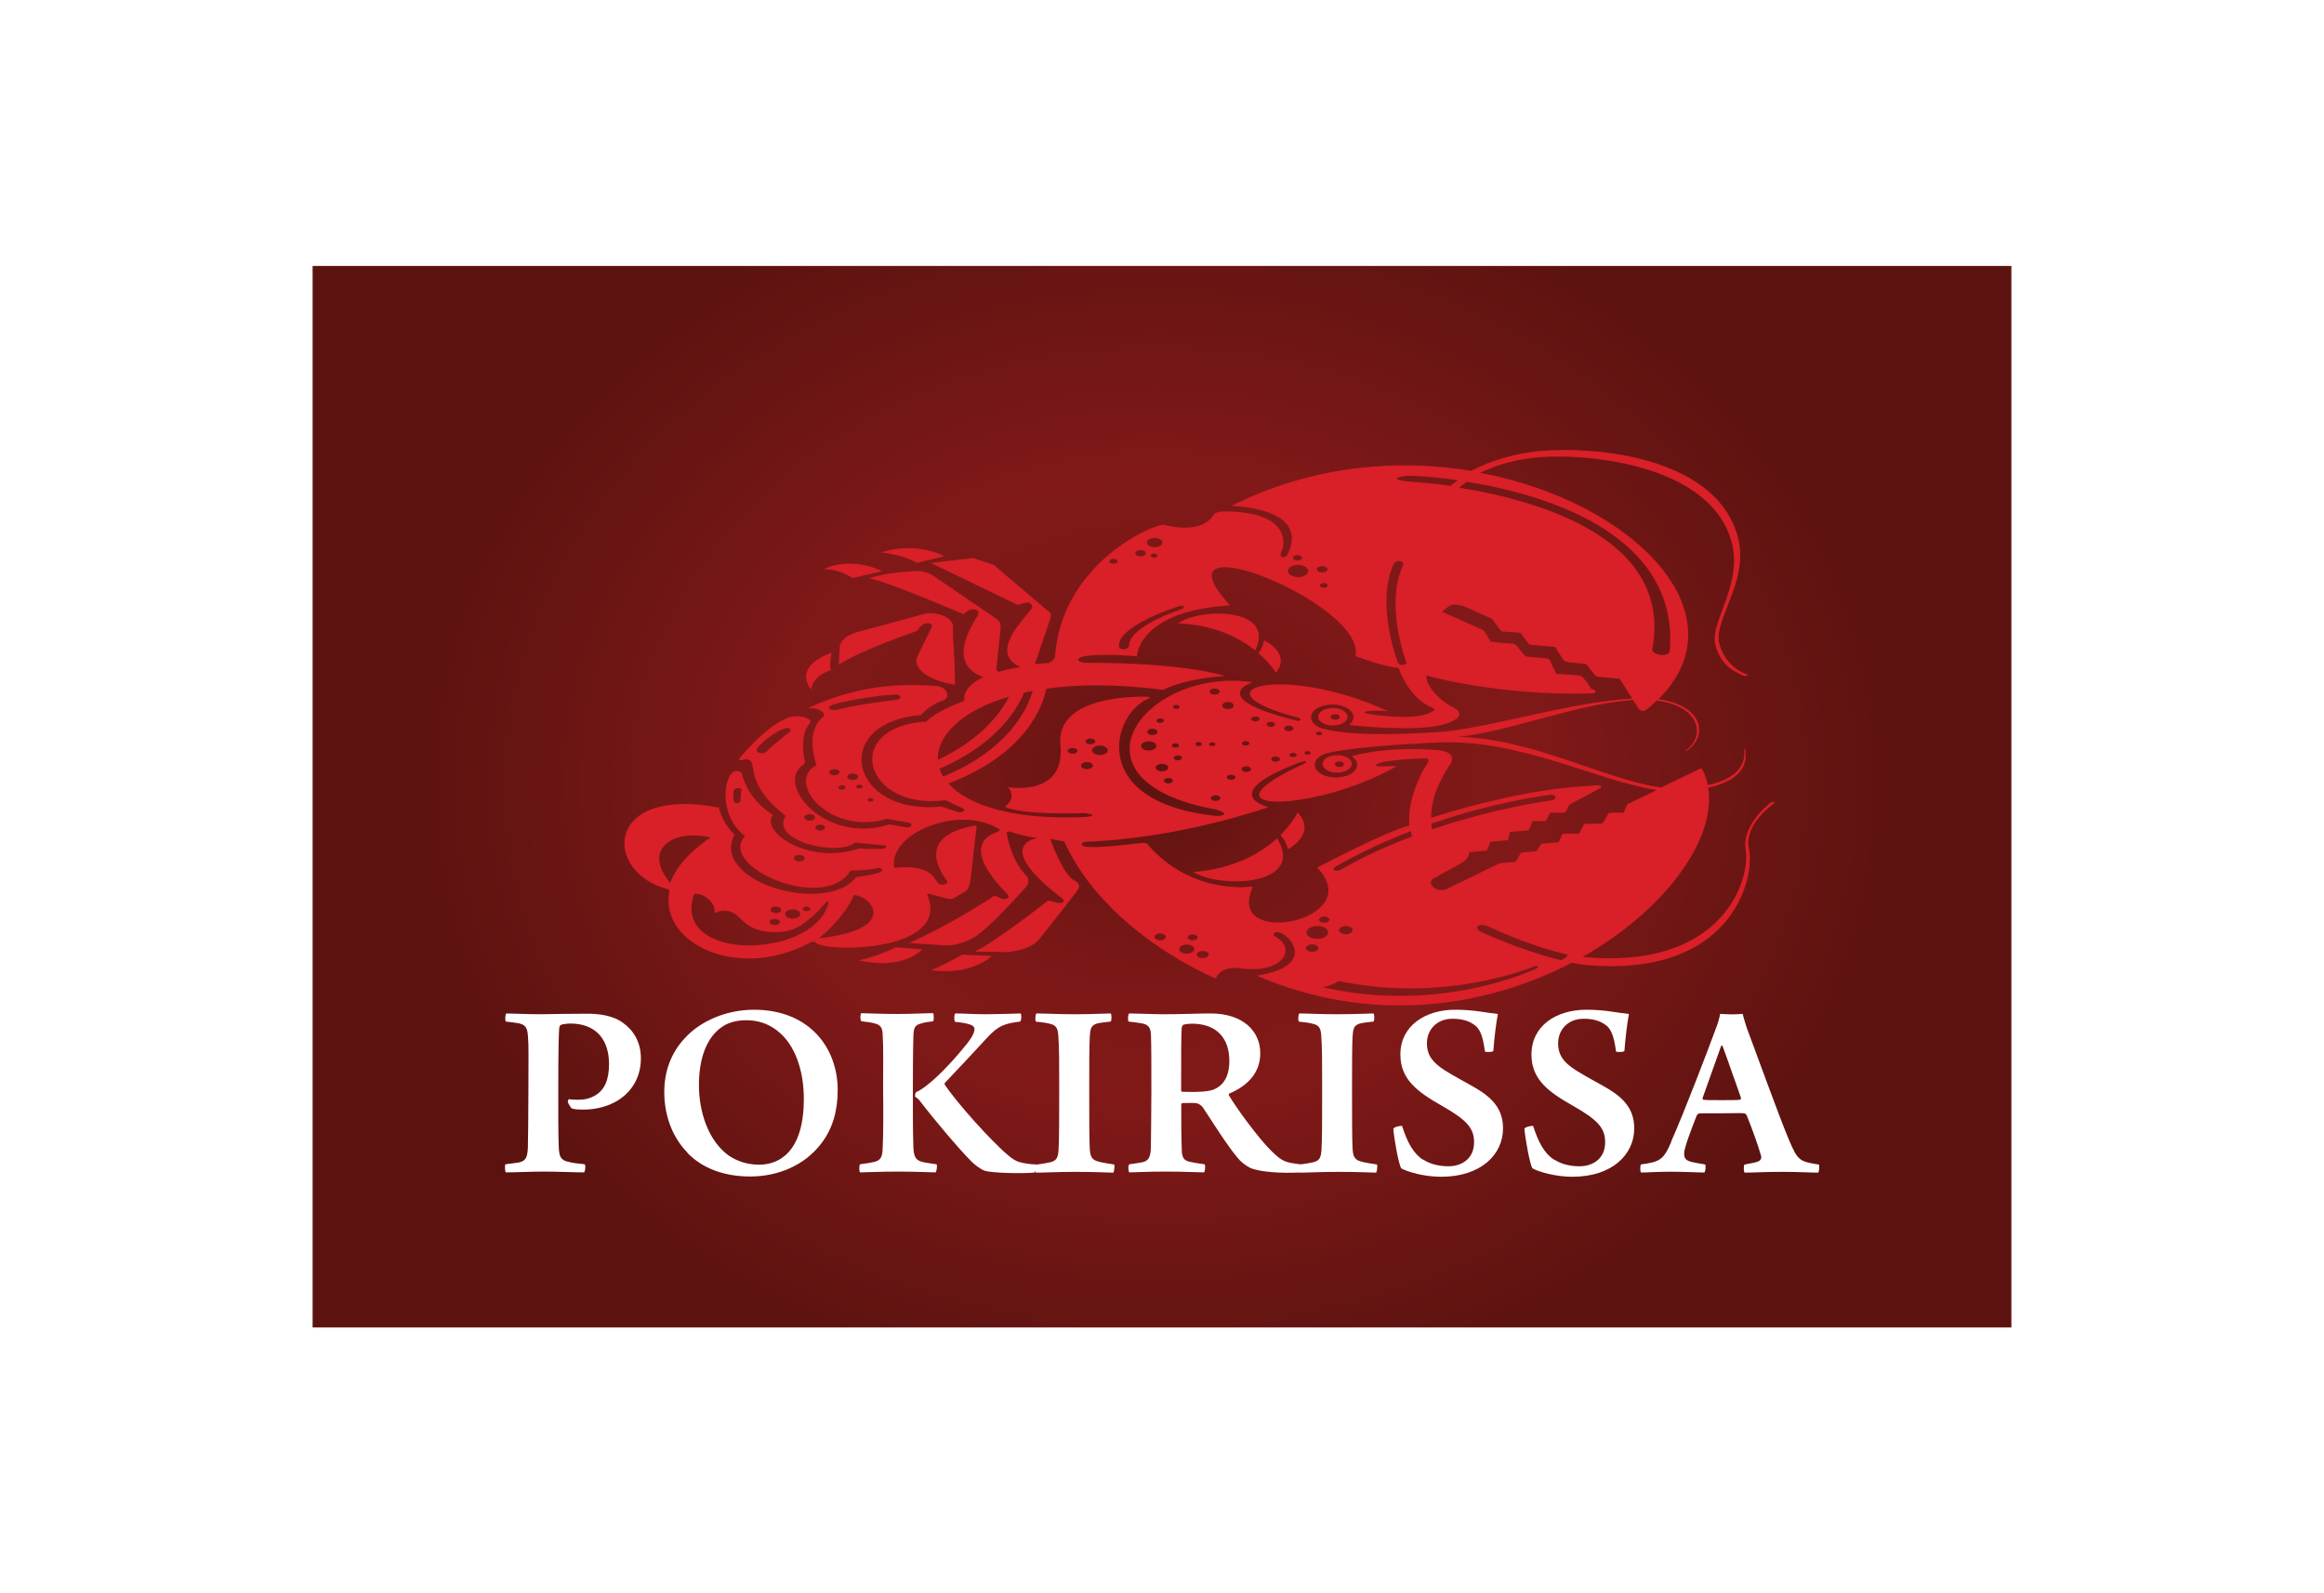 <?xml version="1.0" encoding="UTF-8"?>
<svg id="Layer_1" data-name="Layer 1" xmlns="http://www.w3.org/2000/svg" xmlns:xlink="http://www.w3.org/1999/xlink" viewBox="0 0 175 120">
  <defs>
    <style>
      .cls-1 {
        fill: url(#radial-gradient);
      }

      .cls-1, .cls-2, .cls-3 {
        stroke-width: 0px;
      }

      .cls-2 {
        fill: #d91f27;
        filter: url(#drop-shadow-1);
      }

      .cls-3 {
        fill: #fff;
      }
    </style>
    <radialGradient id="radial-gradient" cx="118.51" cy="301.97" fx="118.51" fy="301.97" r="58.67" gradientTransform="translate(-26.7 -182.48) scale(.96 .8)" gradientUnits="userSpaceOnUse">
      <stop offset="0" stop-color="#5c1310"/>
      <stop offset=".01" stop-color="#5e1310"/>
      <stop offset=".17" stop-color="#701614"/>
      <stop offset=".33" stop-color="#7c1817"/>
      <stop offset=".5" stop-color="#801918"/>
      <stop offset="1" stop-color="#5c1310"/>
    </radialGradient>
    <filter id="drop-shadow-1" filterUnits="userSpaceOnUse">
      <feOffset dx="2.49" dy="2.49"/>
      <feGaussianBlur result="blur" stdDeviation="1.78"/>
      <feFlood flood-color="#121617" flood-opacity=".75"/>
      <feComposite in2="blur" operator="in"/>
      <feComposite in="SourceGraphic"/>
    </filter>
  </defs>
  <rect class="cls-1" x="23.54" y="20.03" width="127.92" height="79.95"/>
  <g>
    <path class="cls-2" d="M67.62,70.58c1.08-.42,2.34-1.17,2.34-1.17l2.24.1s-1.53,1.51-4.58,1.07ZM66.97,69.01l-2.01-.15s-1.41.7-2.8.98c3.43.78,4.8-.83,4.8-.83ZM69.42,49.09c0-2.38-.2-3.43-.14-4.32.06-.89-1.53-1.2-2.08-1.05-.56.15-3.87,1.07-5.03,1.37-1.16.3-1.42.87-1.43,1.15-.01.28-.07,1.34-.07,1.34,1.52-1.05,5.92-2.56,5.92-2.56,0,0,.06-.19.36-.43.3-.24.88-.17.72.15-.16.32-.75,1.53-1.08,2.21-.33.68.4,1.75,2.84,2.13ZM59.55,40.37c1.29.03,2.16.68,2.16.68l2.23-.52s-2.2-1.17-4.39-.16ZM63.87,39.11c1.89.25,2.68.8,2.68.8l2.07-.51s-2.05-1.15-4.75-.29ZM60.14,46.67s-2.96.9-1.55,2.78c.14-1.13,1.51-1.46,1.51-1.46-.2-.24.04-1.32.04-1.32ZM87.38,63.19c2.05,1.28,8.48,1.02,6.3-2.54l-.04.03c-1.2,1.08-3.16,2.24-6.19,2.5h-.07ZM95.22,58.7s-.36.79-1.3,1.71c0,0,.42.38.58,1.07,2.3-1.42.71-2.78.71-2.78ZM86.27,44.46c2.71.13,4.56,1.09,5.72,2l.04.03c1.59-3.23-4.12-3.23-5.82-2.03h.06ZM92.69,45.73c-.08.61-.42.97-.42.97.91.78,1.31,1.47,1.31,1.47,0,0,1.28-1.26-.89-2.44ZM99.29,54.95c.09.36-.33.7-.93.75-.61.05-1.16-.2-1.25-.56-.09-.36.33-.7.94-.75.61-.05,1.17.2,1.25.56ZM98.03,55.1c.03.11.2.19.39.18.19-.02.32-.12.29-.24-.03-.11-.2-.19-.39-.18-.19.02-.32.12-.29.24ZM98.97,51.4c.09.36-.33.7-.94.75-.61.05-1.16-.2-1.25-.56-.09-.36.33-.7.94-.75.6-.05,1.16.2,1.25.56ZM97.71,51.54c.03.11.2.19.39.18.19-.02.32-.12.29-.24-.03-.12-.2-.19-.39-.18-.19.02-.32.12-.29.24ZM113.63,31.47c3.82-.33,12.63.35,14.6,6.02,1.28,3.5-1.71,6.61-1.26,8.45.44,1.83,1.98,2.32,2.11,2.37.13.08-.15.18-.43.04-.19-.15-1.55-.53-1.98-2.3s2.32-4.76,1.1-8.13c-1.88-5.47-10.83-6.27-14.38-5.97-1.73.15-3.19.58-4.42,1.17,11.66,2.2,19.82,10.71,13.42,17.05h0c3.41.46,3.76,2.82,2.13,3.88,0,0-.05.04-.08.03-.03-.01.02-.06.02-.06,1.5-1.08,1.07-3.33-2.19-3.74h0c-.22.21-.44.41-.69.61-.35.28-.6.17-.76-.12-.04-.07-.17-.28-.33-.53-.07,0-.14,0-.21.01-4.15.32-9.04,2.33-12.94,2.76h0c5.56.11,11.14,3.27,15.26,3.81h0l2.88-1.4s.21-.1.26.12c.17.35.29.72.37,1.1h0c2.61-.57,2.84-1.91,2.73-2.68,0,0-.03-.05.02-.05.05,0,.05.04.05.04.17.72.11,2.27-2.77,2.89.62,3.89-3.25,9.23-9.46,12.74,10.63,1.03,12.65-5.9,12.28-8.05-.33-1.94,1.9-3.58,1.9-3.58,0,0,.11-.09.22-.04.11.05-.01.12-.01.12,0,0-2.25,1.59-1.87,3.35.52,2.18-1.21,9.86-12.41,8.8-.34-.05-.63-.09-.91-.17-6.38,3.34-15.01,4.74-23.75.98,4.65-.71,2.47-3.17,1.64-3.26-.25-.06-.52.14-.25.31,1.71.88.58,2.93-2.78,2.37-1.46-.07-1.67.8-1.67.8,0,0-8.24-3.32-11.43-10.33l-1.04-.18s.94,2.74,1.84,3.14c.45.2.35.56.18.77-.16.21-2.11,2.72-2.85,3.63-.73.9-2.48.98-2.48.98l-2.38-.04c1.55-.73,5.35-3.71,5.45-3.79.09-.07.26-.02.26-.02,0,0,.25.05.53.13.28.07.63-.06.37-.3-5.4-4.11-1.91-4.57-1.91-4.57,0,0-1-.12-1.94-.45-.41-.18-.34.16-.34.16,0,0,.27,1.86,1.41,3.06.43.47.06.88.06.88,0,0-2.13,2.43-3.46,3.49-1.32,1.06-2.68.94-2.68.94l-2.66-.18s3.25-1.46,6.29-3.5c.13-.06.23-.02.23-.02,0,0,.16.07.38.17.23.1.8.04.44-.35-3.8-3.87-.95-4.56-.71-4.67.24-.11.19-.19-.07-.31-3.02-1.67-7.98.43-7.73,2.84l.04.19c2.34-.32,2.97.7,2.97.7,0,0,.06.11.28.4.22.29.87.14.7-.12-.22-.33-2.7-3.4,2.24-4.19l-.49,4.27s-.08.55-.42.75c-.35.19-.55.3-.78.45-.23.14-.54.05-.54.05,0,0-.81-.22-1.23-.33-.42-.12-.21.17-.21.17,1.58,4.21-7.7,4.24-8.48,3.47-.17-.17-.46.04-.46.04-5.44,2.86-11.28,0-10.54-3.88,0,0,.06-.1-.1-.17-4.85-1.22-4.92-7.81,3.83-6.16.3,1.25,1.18,2.05,1.18,2.05-1.87,3.53,6.9,6.1,9.16,3.19.48-.06.93-.13,1.55-.28.62-.15.46-.51-.09-.37-.55.14-1.88.16-1.88.16-1.95,3.23-10.08-.32-7.95-2.59-1.84-1.47-1.66-3.92-1.03-4.72.24-.31.74-.22.81.06.19.8.81,2.09,2.32,3.05-.98,1.22,2.62,3.83,6.52,2.53.32.05,1.23.02,1.6.04.39,0,.51-.23.32-.26-.23-.03-1.81-.17-2.24-.22-1.34,1.07-6.44-.12-5.24-2.01-2.41-1.84-2.38-3.3-2.51-3.85-.13-.55-.57-.41-.78-.35-.21.06-.22-.1-.22-.1,0,0,1.96-2.43,3.66-3.08.86-.32,1.98.04,1.65.42-.81.97-.37,2.77-.37,2.77,0,0,.09.18-.13.36-2.11,1.45,1.68,6.02,6.52,4.47,0,0,.84.14,1.23.22.39.08.6-.28.22-.35-.38-.07-1.63-.29-1.63-.29-4.3,1.31-7.72-2.79-5.32-4.03-.09-.37-.87-2.49.49-3.64.39-.31-.55-.75-.92-.64-.17.04-.2,0-.12-.06,4.45-2.09,8.24-1.69,9.39-1.65,1.15.04,1.17.9.78,1.06-.4.17-.98.33-1.75,1.14-6.94.6-5.33,7.62,1.52,6.89,0,0,.98.33,1.28.42.3.08.66-.13.34-.28-.32-.15-1.29-.61-1.29-.61-6.18.8-7.87-5.55-1.43-5.93.63-.74,2.85-1.56,2.85-1.56,0,0-.29-.97,1.43-1.78-2.87-1.03-.77-4.06-.45-4.6.32-.54-.42-.64-.78-.35-.35.28-.26.21-.26.21,0,0-5.73-2.46-7.1-2.7,1.44-.49,3.08-.51,3.53-.55.46-.04.99.15,1.39.42.4.27,4.71,3.22,4.71,3.22,0,0,.3.2.26.62-.04.42-.28,2.81-.32,3.08-.04.27.27.24.27.24,0,0,.11-.11,1.53-.35-2.5-1.12.5-3.78.91-4.51-.06-.27-.21-.43-.66-.3l-.45.13-6.53-3.16,3.19-.37,1.55.52,4.02,3.42s.38.19.25.57c-.13.38-1.18,3.48-1.18,3.48q.62-.05.96-.08c.35-.03.55-.44.55-.44.46-7.07,7.46-10.07,8.21-9.97,3.09.77,3.75-.78,3.75-.78,0,0,.1-.21.76-.23,5.07,0,4.61,2.51,4.32,3.05-.21.4.25.58.46.21,1.81-3.6-4.22-3.67-4.22-3.67,5.96-3.01,12.39-3.58,18.06-2.65,1.49-.77,3.27-1.33,5.41-1.52ZM88.14,69.67c.24-.02.41-.16.38-.3-.03-.15-.26-.25-.51-.23-.24.02-.41.16-.38.3.04.15.26.25.51.23ZM86.31,69.04c.05.19.33.32.64.29.31-.03.53-.2.48-.38-.04-.19-.33-.32-.64-.29-.31.03-.53.2-.48.39ZM51.02,60.58s-2.4-.58-3.48.62c-1.08,1.19.44,2.8.44,2.8.41-1.11,1.37-2.29,3.04-3.42ZM61.78,64.93c-.23.76-1.23,2.14-2.61,3.25,6.2-.69,3.89-3.27,2.61-3.25ZM49.78,64.84c-1.76,5.07,8.63,4.95,10.05.91,0,0,.26-.7-.26-.12-1.21,1.39-2.18,1.94-3.01,2.04-3.79.4-2.93-2.24-5.29-1.4.25-.43-.5-1.51-1.49-1.43ZM57.28,66.69c.31-.03.53-.2.48-.39-.04-.19-.33-.32-.64-.29-.31.03-.53.2-.48.39.04.19.33.32.64.29ZM55.79,66.72c-.21.02-.36.14-.33.26.03.13.23.21.44.2.21-.02.36-.14.33-.26-.03-.13-.23-.21-.44-.2ZM58.29,66.13c.16-.01.26-.1.24-.19-.02-.09-.17-.16-.32-.14-.16.01-.26.1-.24.19.02.09.17.16.32.15ZM56.33,66c-.03-.13-.24-.23-.46-.21-.22.02-.37.14-.34.28.03.13.24.23.46.21.22-.02.38-.14.34-.28ZM53.27,57.78c.03-.29,0-.56.08-.74.07-.18-.48-.27-.58,0-.1.27,0,.57-.01.79,0,.22.49.24.52-.04ZM57.64,61.9c-.22.02-.37.14-.34.28.03.13.24.22.46.21.22-.02.37-.14.34-.27-.03-.13-.24-.23-.46-.21ZM55.24,54.1c.24-.27,1.51-1.32,1.72-1.44.21-.12.04-.49-.48-.24-.64.22-1.7,1.07-1.94,1.44-.24.37.46.51.7.24ZM58.88,59.04c-.03-.13-.24-.23-.46-.21-.22.02-.38.14-.34.28.03.13.24.23.46.21.22-.02.37-.14.34-.28ZM59.64,59.81c-.03-.12-.22-.2-.42-.19-.2.02-.34.13-.31.25.03.12.22.2.41.19.2-.02.34-.13.31-.25ZM60.7,50.93c1.24-.33,3.72-.65,4.26-.7.54-.05.42-.45-.1-.41-1.43.07-4.38.58-4.77.83-.38.2-.04.45.61.28ZM60.73,55.64c-.03-.13-.23-.21-.44-.2-.21.02-.36.14-.33.26.03.13.23.22.44.2.21-.02.36-.14.33-.26ZM62.12,55.98c-.03-.13-.24-.22-.46-.21-.22.02-.38.14-.34.28.03.13.24.23.46.21.22-.02.37-.14.34-.28ZM60.87,56.67c-.14.01-.24.1-.22.18.02.09.16.15.3.13.14-.01.24-.09.22-.18-.02-.09-.15-.15-.3-.14ZM62.47,56.73c-.02-.08-.14-.14-.28-.12-.13.01-.23.08-.2.16.02.08.14.14.27.12.13-.01.23-.09.21-.17ZM63.28,57.73c-.02-.07-.13-.12-.25-.11-.12.01-.21.08-.19.15.02.07.13.12.25.11.12,0,.21-.08.19-.15ZM85.03,38.32c-.04-.19-.34-.32-.66-.29-.32.03-.54.2-.49.4.04.19.34.32.66.29.32-.03.54-.2.49-.4ZM83.34,38.94c-.22.02-.37.14-.34.27.03.13.23.22.45.2.22-.02.37-.14.34-.27-.03-.13-.23-.22-.45-.2ZM84.66,39.34c-.02-.08-.15-.14-.29-.13-.14.01-.23.09-.21.17.02.08.15.14.29.13.14-.01.23-.09.21-.17ZM81.67,39.76c-.03-.1-.18-.17-.36-.16-.17.01-.29.11-.27.21.03.1.18.17.36.16.17-.01.29-.11.26-.21ZM120.41,50.12c-.37-.59-.85-1.36-.89-1.41-.05-.08-.09-.08-.17-.09-.07,0-1.31-.12-1.44-.13s-.27-.09-.3-.13c-.03-.04-.65-.83-.65-.83,0,0-.97-.12-1.28-.14-.3-.02-.42-.13-.49-.24-.07-.11-.58-.92-.58-.92,0,0-1.6-.14-1.75-.15-.15-.01-.26-.1-.26-.1l-.6-.81s-1.14-.08-1.26-.09c-.12,0-.19-.03-.25-.11-.06-.08-.64-.86-.64-.86l-1.94-.87s-.89-.41-1.33-.05c-.44.36-.48.39-.48.39,0,0,2.91,1.31,3.02,1.35.11.05.18.15.18.15l.46.76s1.41.15,1.6.15c.19,0,.27.06.35.15s.66.81.66.81c0,0,1.57.15,1.61.15.04,0,.19.04.24.16.07.15.48,1,.48,1,0,0,1.34.09,1.57.11.23.02.36.08.45.18.19.22.52.62.56.81,0,0,.18.08.28.12.1.04.17.24-.14.25-.31.01-6.2.29-12.52-1.34.05,1.23,1.77,2.26,1.77,2.26,0,0,1.81.66-.25,1.36-2.05.71-7.34.11-7.34.11.26-.2.39-.46.33-.73-.13-.52-.94-.89-1.81-.81-.87.08-1.48.56-1.35,1.09.08.35.47.62.97.75h.03c2.57.67,8.05.25,8.05.25,3.62-.07,10.11-2.27,15.15-2.55ZM96.67,40.42c.03.13.24.22.46.2.22-.02.37-.14.34-.27-.03-.13-.23-.22-.46-.2-.22.02-.37.14-.34.27ZM95.15,40.06c-.42.04-.71.27-.65.52.06.25.45.42.86.39s.71-.27.65-.52c-.06-.25-.45-.42-.86-.39ZM102.46,39.97c-1.37,2.99.26,7.29.26,7.29,0,0,.04.33.35.33.4,0,.34-.19.34-.19,0,0-1.64-4.3-.26-7.29,0,0,.11-.29-.21-.34-.32-.05-.48.2-.48.2ZM97.15,41.43c-.16.01-.28.11-.26.2.02.1.18.17.34.15.16-.01.28-.11.25-.2-.02-.1-.17-.17-.34-.15ZM84.23,52.4c-.21.02-.36.14-.33.27.03.13.23.22.44.2.22-.02.36-.14.33-.27-.03-.13-.23-.22-.44-.2ZM92.09,51.84c.17-.01.29-.11.27-.21-.03-.1-.19-.17-.36-.16-.17.02-.29.11-.27.21.02.1.19.17.36.16ZM92.89,52.09c.03.1.19.18.36.16.17-.01.29-.11.27-.21-.02-.1-.19-.17-.36-.16-.17.01-.29.11-.27.21ZM89.03,53.54c-.02-.08-.14-.13-.27-.12-.13.01-.22.08-.2.16.02.08.14.13.27.12.13-.01.22-.08.2-.16ZM91.03,53.52c.02.09.16.16.32.14.15-.01.26-.1.24-.19-.02-.09-.16-.15-.32-.14-.15.01-.26.1-.24.19ZM87.52,53.57c.02.08.15.14.28.13.14-.01.23-.09.21-.17-.02-.08-.14-.14-.28-.13-.14.01-.23.09-.21.17ZM85.98,53.5c-.15.01-.25.09-.23.18.02.09.16.15.31.14s.25-.1.23-.18c-.02-.09-.16-.15-.31-.14ZM96.61,52.78c.02.07.13.13.26.11.12,0,.21-.08.19-.15-.02-.07-.13-.13-.26-.12-.13.01-.21.08-.19.16ZM84.58,53.64c-.04-.19-.34-.32-.65-.29-.32.03-.53.2-.49.39.05.19.34.32.65.29.32-.03.53-.2.49-.39ZM94.61,52.58c.19-.02.32-.12.29-.24-.03-.11-.2-.19-.39-.18-.19.02-.32.12-.29.24.03.12.2.19.39.18ZM86.51,54.56c-.02-.1-.18-.17-.34-.15-.17.01-.28.11-.26.21.02.1.18.17.34.15.17-.01.28-.11.26-.21ZM95.93,54.08c-.13.01-.21.08-.19.16.02.07.13.13.26.12.13-.01.21-.08.19-.16-.02-.08-.13-.13-.26-.12ZM93.51,54.49c-.18.02-.3.11-.27.22.03.11.19.18.37.17.18-.01.3-.12.27-.22-.02-.11-.19-.18-.37-.17ZM94.92,54.54c.15-.01.25-.1.23-.19s-.16-.15-.31-.14c-.15.01-.25.1-.23.18.02.09.16.15.31.14ZM85.48,55.28c-.04-.16-.28-.26-.54-.24-.26.02-.44.17-.4.32.04.16.28.27.54.24.26-.02.44-.17.4-.32ZM106.58,64.4c.89-.43,3.85-1.87,3.85-1.87l1.22-.11.36-.64s.02-.06.17-.07c.16-.01,1.02-.09,1.02-.09l.32-.5s0-.05.16-.07c.17-.01,1.19-.1,1.19-.1l.27-.58s0-.06.16-.07c.16-.01,1.12,0,1.12,0l.34-.67s0-.07.18-.07c.18,0,1.23-.02,1.23-.02l.44-.74s.05-.08.21-.08c.16,0,.95,0,.95,0l.27-.63,2.23-1.08c-4.52-.67-10.51-3.98-16.82-3.56,0,0-5.61.22-7.95.78h-.04c-.64.18-1.03.59-.93,1.02.13.52.94.89,1.81.81.87-.08,1.48-.56,1.35-1.09-.05-.19-.19-.37-.4-.5,0,0,2.35-.79,6.54-.46,1.62.18.83,1.15.83,1.15,0,0-1.45,2.03-1.38,3.94,7.38-2.33,11.54-2.36,12.3-2.43.76-.07.44.2.44.2l-2.32,1.24-.3.55s-.06.07-.17.07c-.11,0-.99-.02-.99-.02l-.29.57s-.03.08-.16.08c-.13,0-.87-.01-.87-.01l-.26.62s.01.07-.16.09c-.17.01-1.28.11-1.28.11,0,0-.12.48-.13.55,0,.08-.11.08-.11.08l-1.23.11s-.22.51-.24.6c-.02.09-.16.08-.16.08l-1.22.11s.04.47-.5.77c-.55.31-1.49.84-2.14,1.19-.65.35.18,1.2,1.07.77ZM85.83,56.28c-.03-.11-.2-.19-.38-.17-.18.02-.31.12-.29.23.03.11.2.19.38.17.18-.02.31-.12.28-.23ZM90.25,56.25c.18-.01.3-.11.28-.22-.03-.11-.19-.18-.37-.17-.18.02-.3.11-.27.22.03.11.19.18.37.16ZM91.41,55.65c.19-.02.33-.12.3-.24-.03-.12-.21-.2-.4-.18-.2.02-.33.13-.3.24.03.12.21.2.41.18ZM105.3,59.54c0,.15.03.3.05.43,4.64-1.57,8.62-2.13,8.97-2.18.52-.08.37-.49-.1-.42-.32.05-4.13.52-8.91,2.17ZM103.74,60.11c-1.84.71-3.78,1.59-5.69,2.69-.33.21.11.41.44.2,1.73-1,3.57-1.82,5.35-2.49-.04-.12-.08-.26-.1-.39ZM97.61,66.74c-.03-.13-.23-.21-.44-.19-.21.02-.36.14-.33.26.03.13.23.21.44.2.21-.02.36-.14.33-.26ZM99.36,67.52c-.04-.17-.3-.28-.58-.26-.28.03-.47.18-.43.35.04.17.3.28.58.26.28-.03.47-.18.43-.35ZM97.14,71.87c8.88,2.02,15.87-1.33,16.08-1.42.2-.09.03-.23-.13-.17-.16.06-6.69,2.82-14.76,1.12,0,0-.37.27-1.19.47ZM95.85,68.96c.04.15.27.26.53.24.26-.02.43-.16.4-.32-.04-.15-.27-.26-.53-.24-.26.02-.43.17-.4.32ZM108.96,67.66s2.86,1.37,6.09,2.17c0,0,.17-.07.33-.19s.18-.23.18-.23c-2.3-.51-4.56-1.47-5.92-2.1,0,0-.45-.24-.78-.09-.33.15.1.45.1.45ZM95.9,67.81c.06.27.48.45.92.41.44-.04.75-.29.69-.55-.06-.27-.48-.45-.92-.41-.44.04-.75.28-.69.55ZM87.37,68.33c.2-.02.34-.13.31-.25-.03-.12-.22-.2-.41-.19-.2.02-.34.13-.31.25.03.12.22.2.42.19ZM84.45,68.11c.03.14.25.24.48.22.23-.02.4-.15.36-.29-.03-.14-.25-.24-.48-.22-.23.02-.39.15-.36.29ZM79.4,60.89c-.67.06-.5.42.1.41,1.16.07,3.7-.28,4.04-.31q.35-.03.47.21c3.25,3.69,7.59,3.1,7.67,3.09.09,0,.16,0,.15.07-2.09,4.67,8.76,2.48,4.86-1.5,0,0,4.99-2.65,6.95-3.18-.21-1.78.88-3.99,1.28-4.56.4-.57-.12-.49-.12-.49,0,0-3.17.08-3.64.46-.29.23.72.1,1.53.13-6.15,3.51-15.38,3.66-7.02-.17.36-.17.2-.3-.28-.12-6.38,2.42-2.36,3.37-2.36,3.37,0,0-6.53,2.34-13.63,2.6ZM88.99,57.41c-.2.02-.33.13-.3.24.03.12.21.2.41.18.2-.02.33-.13.3-.24-.03-.12-.21-.2-.41-.18ZM68.14,54.74c3.13-1.49,4.63-3.37,5.35-4.76-3.61,1.06-5.44,2.97-5.35,4.76ZM74.63,49.68c-.64,1.51-2.28,3.96-6.37,5.73.07.2.16.4.27.59,4.85-2,6.31-4.98,6.74-6.45-.22.04-.43.08-.64.13ZM86.34,43.15c-.24.08-4.44,1.41-4.56,2.91-.12.5.72.4.74.1.04-1.5,3.68-2.65,4-2.79.34-.14.05-.3-.19-.22ZM90.11,43.11c-6.92.42-6.99,3.83-6.99,3.83,0,0-2.09-.19-3.54-.06-1.17.1-1.14.55-.11.55,7.48,0,10.29,1,10.29,1,0,0-2.84.12-4.67,1.04-3.44-.45-6.38-.43-8.79-.09-.24,1.22-1.47,4.9-7.37,7.14,1.42,1.61,4.82,2.77,10.31,2.52,1.25-.11-.07-.29-.07-.29,0,0-4.48.2-5.98-.47.95-.76.22-1.49.22-1.49,0,0,4.34.8,3.95-3.17-.39-3.98,6.6-3.63,6.6-3.63l.17.08c-2.88,1.01-4.84,7.84,4.88,8.88.51.06,1.19-.14.07-.47-11.9-2.13-5.36-10.81,2.79-9.58-.12-.02-3.58,1.18,3.19,2.86.34.15.53-.1.23-.19-8.21-2.13-1.14-4.15,6.73-.5-1.13-.1-2.76.05-.99.28,1.77.23,3.59.24,4.31-.24.27-.12.2-.21-.08-.34-1.74-.78-2.43-2.94-2.43-2.94,0,0-.98-.06-3.25-.9.83-3.97-15.57-10.5-9.45-3.83ZM79.42,55.44c.24-.02.41-.16.38-.3-.03-.15-.26-.25-.51-.23-.24.02-.41.16-.38.3.04.15.26.25.51.23ZM79.75,54.07c.05.19.34.33.67.3.32-.03.55-.21.5-.4-.05-.19-.35-.33-.67-.3-.32.03-.55.21-.5.4ZM78.22,53.84c-.2.02-.34.13-.31.25.03.12.22.2.42.19.2-.02.34-.13.31-.25-.03-.12-.21-.2-.41-.19ZM79.67,53.57c.2-.02.34-.13.31-.25-.03-.12-.21-.2-.41-.19-.2.02-.34.13-.31.25.03.12.21.2.41.18ZM84.92,51.95c.15-.01.26-.1.24-.19-.02-.09-.16-.16-.32-.14-.16.01-.26.1-.24.19.02.09.16.16.32.14ZM89.55,50.69c.03.14.26.24.49.22.24-.02.4-.15.37-.3-.03-.14-.25-.24-.49-.22-.24.02-.4.15-.37.29ZM86.05,50.6c-.14.01-.23.09-.21.17.02.08.15.14.28.13.14-.01.23-.09.21-.17-.02-.08-.15-.14-.28-.13ZM89.03,49.82c.21-.02.35-.13.32-.26-.03-.12-.22-.21-.43-.19-.21.02-.35.13-.32.26.03.12.22.21.43.19ZM94.88,39.55c.03.11.2.19.38.17.18-.01.31-.12.28-.23-.03-.11-.2-.19-.38-.17-.18.02-.31.12-.28.23ZM107.38,34.24c5.87.94,16.17,3.78,14.54,12.24.08.35,1.3.61,1.33,0,.67-8.7-9.24-11.71-15.29-12.69l-.58.45ZM103.47,33.35c-.95.08-1.13.31.1.43.27.03,1.56.09,3.15.32l.58-.42c-2.08-.3-3.59-.35-3.84-.33Z"/>
    <g>
      <path class="cls-3" d="M42.76,82.97c0-.08.04-.15.08-.19.15.04.41.05.68.05.53,0,.88-.1,1.24-.29.79-.44,1.1-1.23,1.1-2.41,0-1.79-.95-3.04-2.91-3.04-.16,0-.56.03-.71.1-.04.01-.13.13-.13.24-.04.53-.07,1.6-.07,4.48,0,1.65-.01,3.56.04,4.6.04.57.14.87.7.99.33.09.74.14,1.25.19.08.08.05.51-.05.61-.68,0-2.05-.06-3.01-.06s-2.16.06-2.88.06c-.08-.1-.08-.53-.03-.61.42-.05.78-.1,1.08-.15.49-.14.57-.43.61-1.09.01-.7.04-2.14.04-4.38s.03-3.34-.03-3.95c-.04-.66-.13-.92-.7-1.05-.26-.04-.59-.09-.97-.13-.08-.14-.04-.55.04-.61.43,0,1.54.06,2.55.06,1.36-.02,2.24-.04,3.59-.04.67,0,1.87.09,2.66.7.71.51,1.33,1.37,1.33,2.66,0,1.7-.97,2.78-1.96,3.3-.74.39-1.57.56-2.36.56-.37,0-.64-.01-.87-.08-.13-.09-.29-.41-.32-.52Z"/>
      <path class="cls-3" d="M51.77,86.82c-1.24-1.27-1.75-2.97-1.75-4.57,0-1.49.47-2.91,1.54-4.05,1.16-1.29,3.12-2.15,5.22-2.15,4.13,0,6.3,2.83,6.3,6.06,0,1.57-.39,2.9-1.22,3.99-1.27,1.69-3.3,2.51-5.37,2.51s-3.66-.68-4.72-1.77ZM59.06,87.08c1.12-.91,1.47-2.59,1.47-4.32,0-2.05-.62-4.1-2.05-5.17-.65-.49-1.4-.75-2.3-.75-.64,0-1.26.15-1.7.43-1.31.81-1.85,2.52-1.85,4.46s.66,4.16,2.25,5.31c.66.43,1.38.68,2.3.68.71,0,1.42-.24,1.88-.65Z"/>
      <path class="cls-3" d="M68.78,86.44c.04.68.16.92.63,1.06.28.08.66.12,1.11.19.08.08.01.54-.07.61-.75-.02-1.71-.06-2.93-.06s-2.34.06-2.76.06c-.07-.07-.07-.53,0-.61.43-.05.83-.12,1.09-.18.5-.13.61-.41.62-1.17.05-.86.05-2.66.03-4.33,0-1.72.03-3.08-.03-4.02-.01-.53-.12-.77-.54-.89-.24-.09-.7-.14-1.07-.18-.1-.1-.09-.53,0-.61.46,0,1.28.06,2.78.06,1.04,0,1.95-.06,2.63-.06.05.08.07.49,0,.61-.36.04-.68.08-.95.18-.45.11-.53.35-.54.99-.03.91-.04,2.76-.04,4.03,0,1.8,0,3.12.04,4.31ZM71.93,76.33c.67,0,1.34.06,2.37.06,1.42-.02,1.97-.04,2.55-.06.08.06.08.51-.03.61-1.13.15-1.62.27-2.49,1.22-1.1,1.19-2.41,2.6-3.2,3.42v.09c.84,1.3,3.51,4.28,4.77,5.33.29.24.55.43.82.51.42.12.83.18,1.28.19.05.08,0,.53-.08.61-.83.09-3.24.05-3.79-.14-.34-.14-.71-.43-.97-.68-.96-.96-2.91-3.28-3.89-4.57-.04-.08-.24-.25-.37-.33,0-.08.03-.32.08-.33.92-.4,2.51-1.99,3.85-3.67.4-.51.55-.84.55-1.1,0-.13-.12-.27-.38-.34-.25-.08-.58-.14-1.09-.19-.07-.12-.07-.53.01-.61Z"/>
      <path class="cls-3" d="M78.06,76.33c.57,0,1.59.06,2.8.06,1.49,0,2.31-.06,2.78-.06.07.08.08.49,0,.61-.42.04-.79.09-1.04.15-.46.14-.5.42-.54.99-.04.72-.04,2.24-.04,3.92,0,2.13,0,3.8.04,4.5.03.48.08.86.67.99.26.08.72.14,1.17.22.05.08,0,.54-.07.61-.65-.02-1.62-.06-2.82-.06-1.45,0-2.28.06-2.99.06-.09-.07-.09-.54,0-.61.42-.05.74-.1.97-.15.57-.11.67-.34.72-.94.05-.62.05-2.75.05-4.83,0-1.8,0-2.91-.07-3.81-.03-.44-.12-.72-.51-.84-.34-.1-.63-.14-1.17-.19-.08-.1-.05-.55.03-.61Z"/>
      <path class="cls-3" d="M85.04,76.33c.48,0,1.88.06,2.56.06,1.51,0,2.59-.06,3.55-.06,2.43,0,3.75,1.31,3.75,3,0,1.57-1.08,2.51-2.35,3.04-.01.01-.04.11-.01.13.55.94,2.26,3.29,3.25,4.24.78.74.97.81,2.11.95.05.06-.03.58-.12.62-1.04.06-2.86,0-3.64-.35-.38-.19-.75-.49-.99-.81-.76-.9-1.88-2.7-2.58-3.75-.16-.19-.33-.3-.55-.32-.22-.02-.82,0-.99,0-.04,0-.08.08-.08.1,0,1.13,0,2.66.04,3.41.01.6.16.81.59.91.36.08.62.12,1.12.19.08.04.06.54-.04.61-.42,0-1.4-.06-2.86-.06s-2.37.06-2.76.06c-.08-.07-.11-.53,0-.61.38-.05.71-.1.97-.15.46-.1.61-.35.65-1.01.01-.53.04-3.16.04-4.31,0-1.94,0-3.54-.03-4.23-.01-.56-.17-.8-.62-.9-.29-.06-.67-.11-1.08-.15-.05-.12-.04-.57.07-.61ZM89.11,77.17c-.05.04-.13.19-.13.29-.04.55-.04,2.65-.04,4.64,0,.08.04.13.09.13,1.13.04,2.04-.01,2.41-.19.61-.27,1.13-.87,1.13-2.13,0-1.72-.95-2.81-2.83-2.81-.17,0-.45.03-.63.08Z"/>
      <path class="cls-3" d="M97.85,76.33c.57,0,1.59.06,2.8.06,1.49,0,2.32-.06,2.78-.06.07.08.08.49,0,.61-.42.04-.79.09-1.04.15-.46.14-.5.42-.54.99-.04.72-.04,2.24-.04,3.92,0,2.13,0,3.8.04,4.5.03.48.08.86.67.99.26.08.72.14,1.17.22.05.08,0,.54-.07.61-.64-.02-1.62-.06-2.81-.06-1.45,0-2.28.06-2.99.06-.09-.07-.09-.54,0-.61.42-.05.74-.1.97-.15.57-.11.67-.34.72-.94.05-.62.05-2.75.05-4.83,0-1.8,0-2.91-.07-3.81-.03-.44-.12-.72-.51-.84-.34-.1-.63-.14-1.17-.19-.08-.1-.05-.55.03-.61Z"/>
      <path class="cls-3" d="M107.15,87.32c.53.37,1.24.52,1.92.52.99,0,1.93-.56,1.93-1.81,0-1.09-.59-1.7-2.45-2.76-1.77-1.01-3.1-1.95-3.1-3.84,0-2.18,1.88-3.38,4.13-3.38,1.46,0,2.29.23,3.21.32-.13.7-.26,1.71-.34,2.79-.07.09-.55.09-.63.04-.16-1.18-.37-1.75-.86-2.05-.43-.3-.96-.42-1.59-.42-1.22,0-1.92.87-1.92,1.83-.01.95.48,1.49,1.32,2.04.83.52,1.6.91,2.37,1.36,1.28.76,2.04,1.6,2.04,3.03,0,1.96-1.66,3.64-4.66,3.64-1.29,0-2.53-.37-3-.63-.2-.27-.56-2.32-.6-2.99.05-.13.56-.25.66-.2.41,1.28.85,2.05,1.58,2.55Z"/>
      <path class="cls-3" d="M117.02,87.32c.53.37,1.24.52,1.92.52.99,0,1.93-.56,1.93-1.81,0-1.09-.59-1.7-2.45-2.76-1.78-1.01-3.1-1.95-3.1-3.84,0-2.18,1.88-3.38,4.13-3.38,1.46,0,2.29.23,3.21.32-.13.7-.26,1.71-.34,2.79-.07.09-.55.09-.63.04-.16-1.18-.37-1.75-.85-2.05-.43-.3-.96-.42-1.59-.42-1.22,0-1.92.87-1.92,1.83-.01.95.47,1.49,1.32,2.04.83.52,1.6.91,2.37,1.36,1.28.76,2.04,1.6,2.04,3.03,0,1.96-1.66,3.64-4.66,3.64-1.29,0-2.52-.37-3-.63-.2-.27-.56-2.32-.61-2.99.05-.13.57-.25.66-.2.41,1.28.85,2.05,1.58,2.55Z"/>
      <path class="cls-3" d="M125.83,86c1.08-2.43,2.85-7.1,3.33-8.41.16-.39.33-.95.37-1.23.18.01.49.04.86.04.39,0,.64-.02.83-.04.08.3.2.71.32,1.07.55,1.46,2.49,6.83,3.2,8.49.63,1.46.75,1.57,2.22,1.79.06.06.03.53-.05.61-.51,0-1.49-.06-2.7-.06-1.31,0-2.26.06-2.84.06-.07-.1-.09-.54,0-.61.39-.08.8-.14,1.02-.23.26-.11.26-.32.21-.46-.2-.73-.75-2.24-1.08-3.04-.03-.04-.12-.13-.18-.13-.3-.03-1.01,0-1.74,0-1.07,0-1.39,0-1.64.01-.08,0-.17.1-.21.19-.39,1-.93,2.41-.93,2.8,0,.3.03.54.58.67.31.06.62.13.99.18.08.06.04.53-.05.61-.49,0-1.4-.06-2.57-.06-.95,0-1.68.06-2.2.06-.07-.07-.08-.53,0-.61,1.42-.19,1.7-.34,2.28-1.7ZM129.61,78.76c-.38,1.03-1.04,2.96-1.4,3.93-.01.09,0,.13.07.14.21.03.75.03,1.39.03.59,0,1.14,0,1.35-.03.04,0,.08-.08.08-.14-.33-.91-1.04-2.99-1.4-3.93-.01,0-.08-.01-.1,0Z"/>
    </g>
  </g>
</svg>